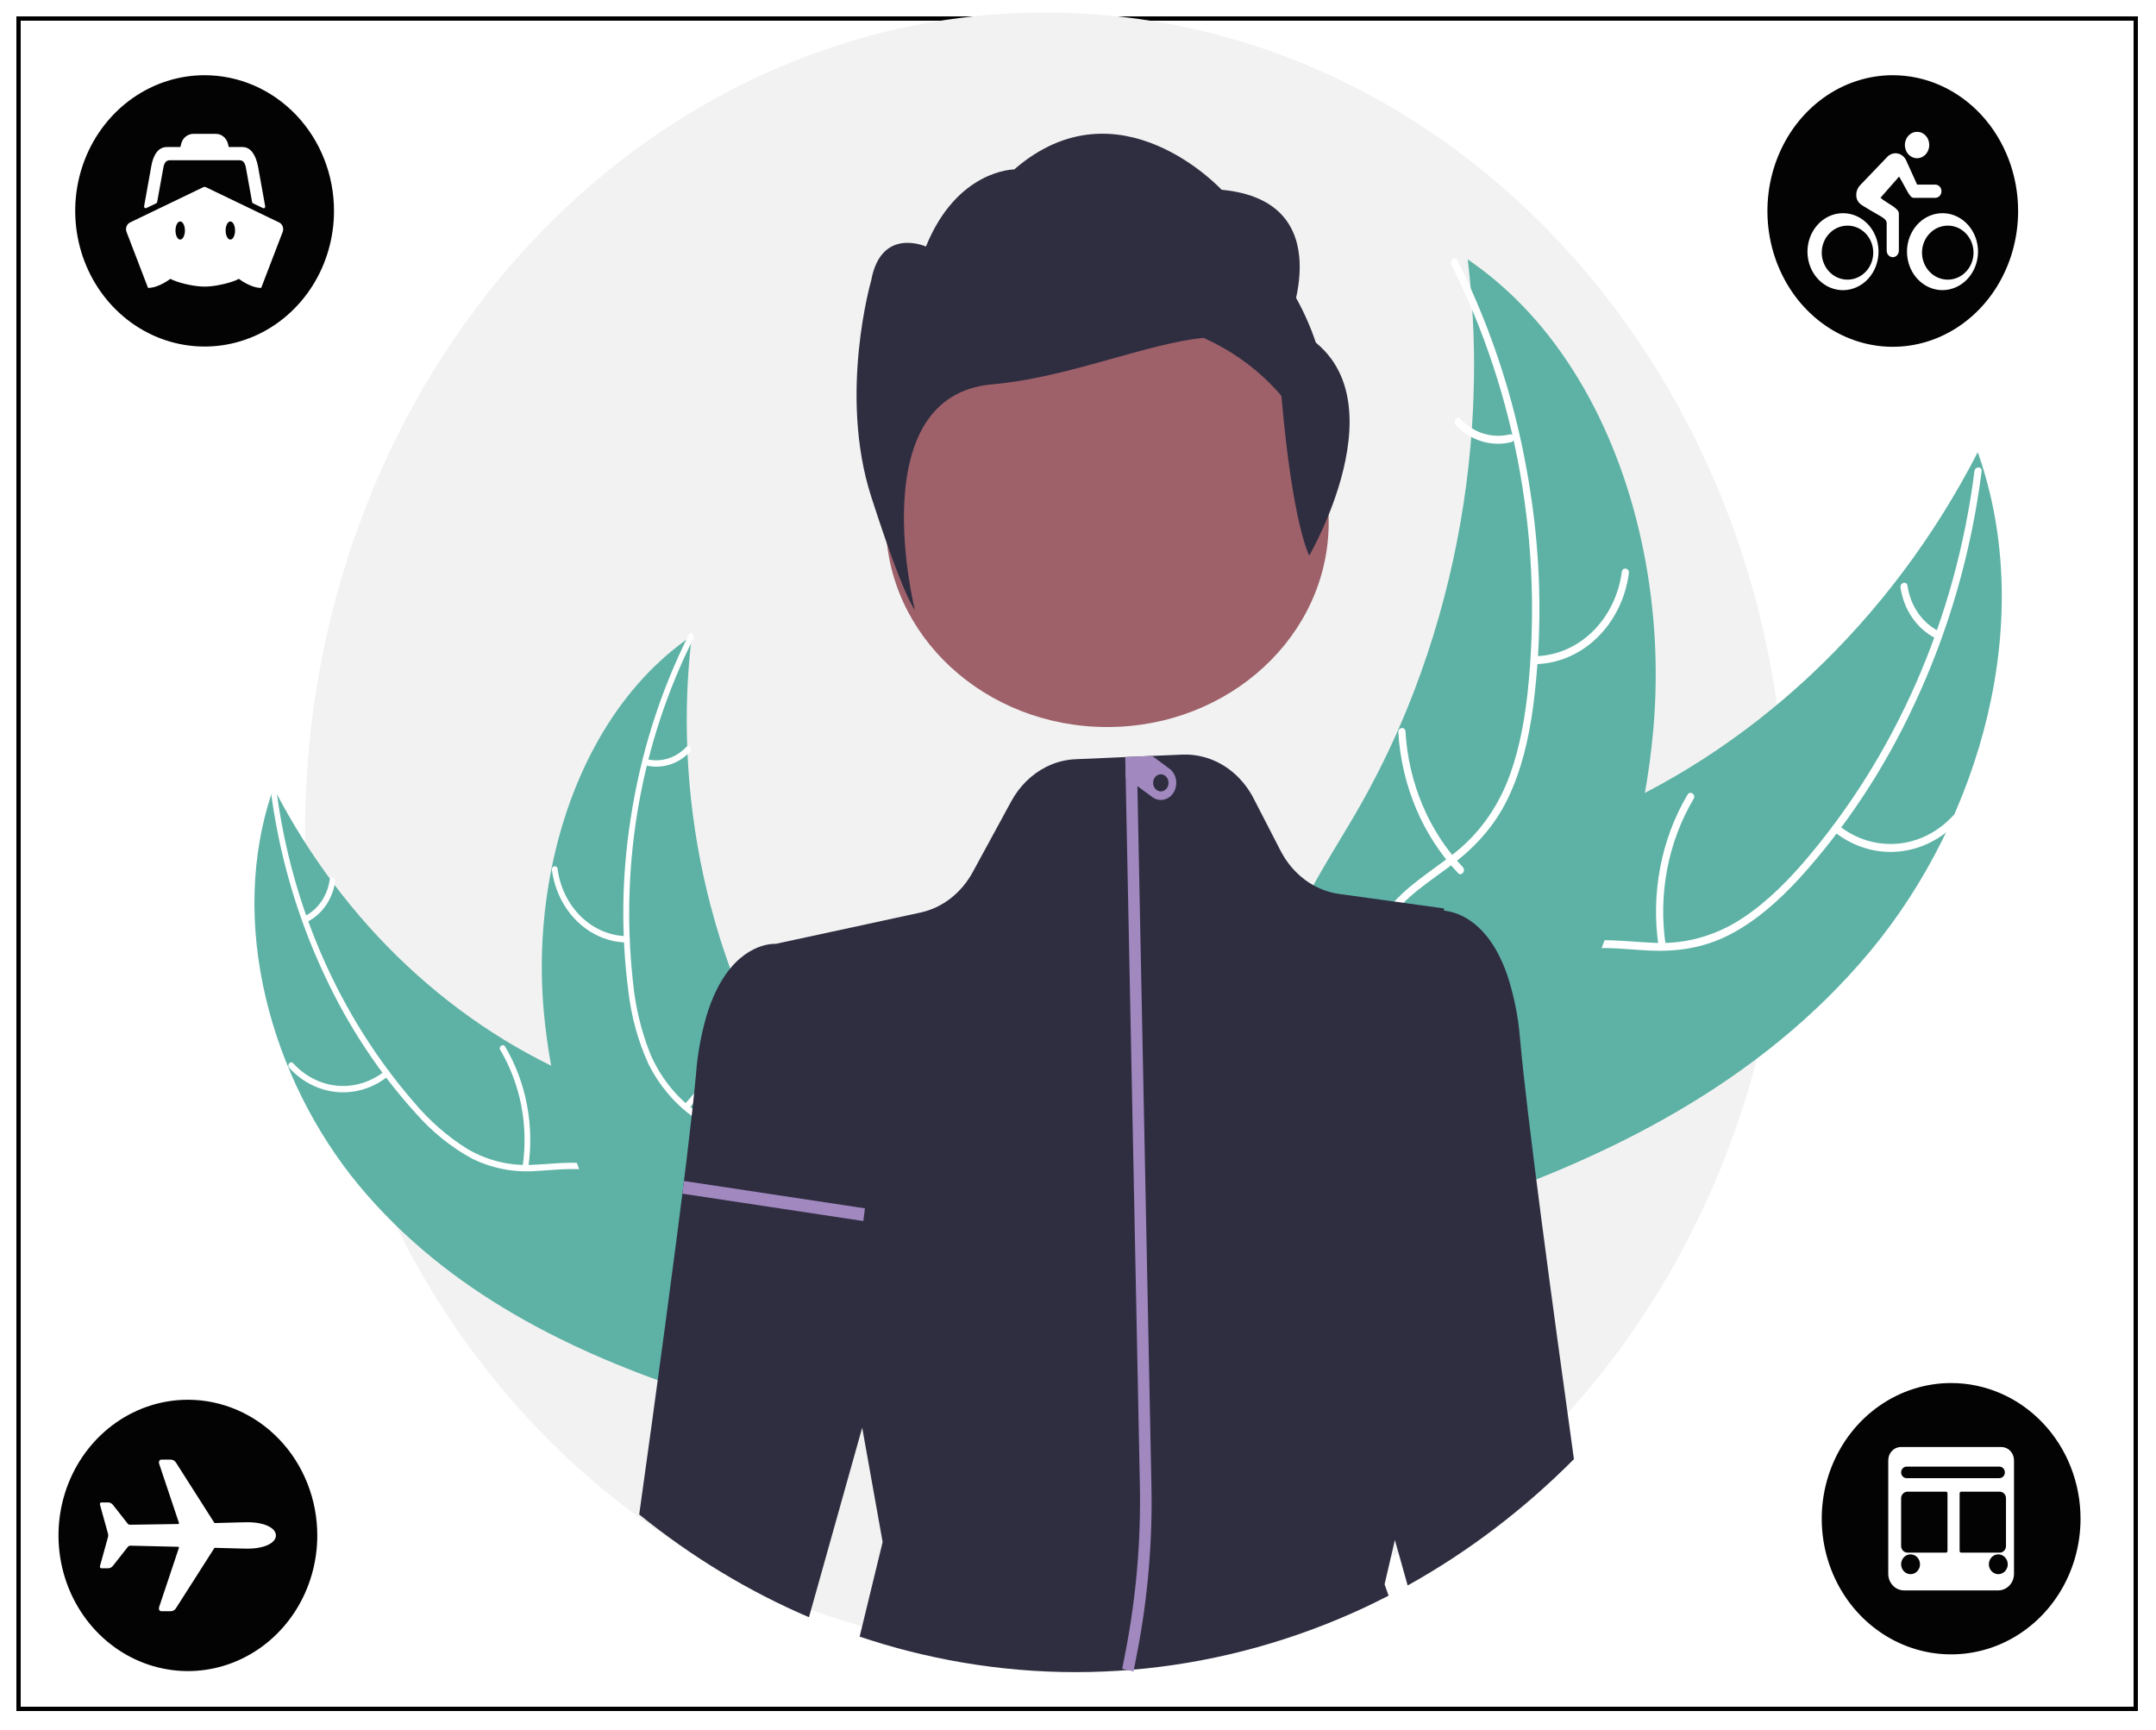 <svg width="516" height="414" viewBox="0 0 516 414" fill="none" xmlns="http://www.w3.org/2000/svg">
<path d="M92.296 186.843L82.304 175.928L93.016 165.746L103.008 176.662L92.296 186.843ZM83.897 175.984L92.351 185.22L101.415 176.605L92.961 167.369L83.897 175.984Z" fill="#F0F0F0"/>
<g filter="url(#filter0_d)">
<rect x="4.5" y="0.5" width="506.635" height="404.567" stroke="black" shape-rendering="crispEdges"/>
</g>
<path d="M427.419 199.143C427.407 235.544 418.252 271.224 400.977 302.199C383.702 333.174 358.987 358.223 329.593 374.548C328.089 375.386 326.569 376.2 325.034 376.99C285.358 397.369 240.29 400.857 198.439 386.787C194.331 385.398 190.289 383.852 186.311 382.149C149.933 366.573 119.211 338.152 98.908 301.289C78.605 264.427 69.853 221.181 74.01 178.254C78.166 135.328 94.998 95.117 121.897 63.853C148.797 32.59 184.262 12.019 222.796 5.329C231.866 3.776 241.03 2.997 250.208 3C348.08 3 427.419 90.815 427.419 199.143Z" fill="#F2F2F2"/>
<path d="M447.576 227.68C473.994 195.933 487.587 148.402 473.343 108.224C452.358 149.01 419.014 180.265 379.213 196.46C363.843 202.644 346.165 207.751 337.816 223.316C332.621 233.001 332.253 245.123 334.607 256.08C336.962 267.038 341.798 277.114 346.587 287.053L346.617 289.864C384.029 277.693 421.158 259.428 447.576 227.68Z" fill="#5DB2A5"/>
<path d="M472.549 112.757C468.064 148.136 453.622 181.051 431.274 206.827C426.456 212.318 421.137 217.423 414.988 221.005C408.97 224.446 402.23 226.04 395.467 225.623C389.155 225.374 382.723 224.31 376.466 225.763C369.87 227.296 364.651 232.01 361.266 238.368C357.123 246.148 355.753 255.111 354.689 263.927C353.507 273.717 352.42 283.905 347.369 292.331C346.757 293.352 348.224 294.343 348.835 293.324C357.622 278.665 354.661 259.947 360.585 244.142C363.349 236.768 368.138 230.27 375.304 228.036C381.57 226.083 388.203 227.174 394.593 227.487C401.302 227.816 407.689 226.904 413.832 223.759C420.116 220.543 425.627 215.657 430.55 210.327C441.634 198.149 450.92 184.118 458.066 168.748C466.309 151.256 471.789 132.333 474.267 112.796C474.42 111.586 472.701 111.556 472.549 112.757Z" fill="white"/>
<path d="M438.912 198.996C443.328 202.559 448.745 204.269 454.195 203.819C459.645 203.37 464.773 200.791 468.663 196.543C469.448 195.68 468.274 194.29 467.488 195.154C463.872 199.117 459.095 201.519 454.019 201.926C448.943 202.333 443.903 200.719 439.809 197.374C438.918 196.648 438.026 198.275 438.912 198.996V198.996Z" fill="white"/>
<path d="M398.653 226.216C396.824 214.017 399.215 201.504 405.351 191.171C405.96 190.148 404.493 189.156 403.885 190.178C397.518 200.944 395.053 213.972 396.982 226.661C397.167 227.87 398.837 227.418 398.653 226.216Z" fill="white"/>
<path d="M464.036 151.074C462.068 150.09 460.351 148.58 459.041 146.68C457.73 144.779 456.866 142.548 456.527 140.187C456.357 138.976 454.687 139.429 454.856 140.633C455.242 143.239 456.199 145.702 457.643 147.805C459.086 149.908 460.974 151.588 463.139 152.697C463.336 152.821 463.567 152.857 463.786 152.798C464.006 152.74 464.197 152.591 464.321 152.382C464.439 152.167 464.475 151.908 464.422 151.664C464.368 151.419 464.23 151.207 464.036 151.074Z" fill="white"/>
<path d="M351.284 62.084C351.371 62.843 351.458 63.603 351.534 64.374C352.658 74.594 353.029 84.899 352.645 95.186C352.627 95.982 352.597 96.788 352.559 97.582C351.394 122.355 346.085 146.674 336.9 169.301C333.237 178.302 328.962 186.981 324.11 195.263C317.408 206.701 309.32 218.512 306.507 231.354C306.199 232.691 305.967 234.047 305.812 235.415L346.903 289.11C347.051 289.18 347.189 289.261 347.339 289.332L348.891 291.559C349.168 291.151 349.447 290.721 349.725 290.313C349.886 290.078 350.039 289.83 350.201 289.594C350.305 289.433 350.41 289.271 350.513 289.133C350.548 289.079 350.583 289.025 350.607 288.982C350.71 288.843 350.792 288.702 350.884 288.574C352.453 286.178 354.009 283.765 355.553 281.336C355.564 281.326 355.564 281.326 355.566 281.303C367.286 262.762 377.71 242.974 385.09 222.064C385.312 221.435 385.545 220.796 385.748 220.142C389.027 210.697 391.604 200.97 393.451 191.06C394.447 185.63 395.194 180.147 395.689 174.634C396.943 160.385 396.164 146.006 393.382 132.024C387.831 104.153 374.288 78.557 352.926 63.237C352.379 62.845 351.841 62.465 351.284 62.084Z" fill="#5DB2A5"/>
<path d="M347.373 63.358C363.037 94.595 369.41 130.5 365.588 165.973C364.727 173.567 363.257 181.188 360.296 188.146C357.363 194.904 352.848 200.668 347.222 204.842C342.046 208.85 336.332 212.286 332.127 217.616C327.694 223.235 326.091 230.477 326.846 237.81C327.771 246.782 331.552 254.851 335.498 262.6C339.88 271.204 344.554 280.064 345.104 290.157C345.171 291.38 346.881 291.194 346.815 289.972C345.857 272.412 333.311 259.44 329.444 242.874C327.64 235.143 327.929 226.764 332.435 220.206C336.376 214.47 342.265 210.921 347.538 206.913C353.074 202.705 357.677 197.72 360.871 191.116C364.139 184.36 365.881 176.787 366.913 169.25C369.139 152.14 368.921 134.75 366.266 117.716C363.333 98.256 357.414 79.495 348.766 62.244C348.23 61.176 346.841 62.298 347.373 63.359V63.358Z" fill="white"/>
<path d="M367.426 158.95C372.89 158.852 378.145 156.607 382.252 152.616C386.359 148.626 389.051 143.149 389.846 137.165C390.004 135.953 388.31 135.626 388.153 136.839C387.421 142.413 384.913 147.514 381.082 151.222C377.251 154.929 372.348 156.998 367.26 157.056C366.154 157.071 366.327 158.964 367.426 158.95Z" fill="white"/>
<path d="M350.088 207.511C341.992 198.99 337.095 187.405 336.374 175.066C336.303 173.844 334.593 174.029 334.663 175.25C335.436 188.089 340.554 200.134 348.996 208.98C349.801 209.823 350.889 208.349 350.088 207.511L350.088 207.511Z" fill="white"/>
<path d="M361.419 103.944C359.312 104.47 357.12 104.408 355.04 103.764C352.96 103.12 351.057 101.914 349.502 100.255C348.707 99.402 347.62 100.876 348.41 101.724C350.136 103.549 352.239 104.877 354.536 105.594C356.833 106.311 359.253 106.395 361.586 105.837C361.81 105.805 362.014 105.68 362.157 105.487C362.301 105.294 362.373 105.048 362.358 104.799C362.335 104.548 362.223 104.318 362.047 104.158C361.872 103.998 361.646 103.921 361.419 103.944H361.419Z" fill="white"/>
<path d="M86.035 283.85C64.958 258.521 54.113 220.599 65.477 188.544C82.22 221.084 108.822 246.02 140.577 258.941C152.84 263.875 166.944 267.949 173.605 280.368C177.75 288.094 178.044 297.766 176.165 306.508C174.287 315.251 170.428 323.29 166.607 331.219L166.584 333.462C136.735 323.752 107.112 309.179 86.035 283.85Z" fill="#5DB2A5"/>
<path d="M66.111 188.715C69.689 216.941 81.211 243.202 99.041 263.767C102.808 268.27 107.193 272.087 112.035 275.078C116.836 277.823 122.213 279.096 127.609 278.763C132.645 278.564 137.776 277.715 142.769 278.875C145.316 279.51 147.714 280.735 149.804 282.468C151.894 284.201 153.629 286.404 154.896 288.931C158.201 295.138 159.294 302.289 160.143 309.323C161.086 317.134 161.954 325.262 165.983 331.985C166.472 332.799 165.301 333.59 164.814 332.777C157.803 321.081 160.165 306.147 155.439 293.538C153.234 287.654 149.413 282.47 143.696 280.688C138.696 279.13 133.405 280 128.307 280.25C123.048 280.661 117.778 279.639 112.957 277.276C107.994 274.567 103.483 270.943 99.618 266.559C90.775 256.843 83.367 245.649 77.666 233.386C71.089 219.431 66.717 204.332 64.74 188.745C64.618 187.78 65.99 187.756 66.111 188.715L66.111 188.715Z" fill="white"/>
<path d="M92.948 257.519C89.424 260.362 85.102 261.725 80.754 261.367C76.406 261.008 72.315 258.951 69.211 255.562C68.585 254.873 69.522 253.764 70.148 254.454C73.034 257.615 76.845 259.532 80.894 259.856C84.944 260.181 88.965 258.893 92.232 256.224C92.942 255.645 93.654 256.943 92.948 257.519Z" fill="white"/>
<path d="M125.067 279.235C126.527 269.503 124.618 259.52 119.723 251.276C119.237 250.459 120.408 249.668 120.893 250.484C125.972 259.073 127.939 269.467 126.4 279.591C126.253 280.556 124.921 280.195 125.067 279.235V279.235Z" fill="white"/>
<path d="M72.902 219.285C74.472 218.5 75.842 217.295 76.888 215.779C77.933 214.263 78.623 212.483 78.893 210.599C79.029 209.633 80.362 209.994 80.226 210.955C79.919 213.034 79.155 214.999 78.003 216.677C76.851 218.355 75.346 219.695 73.618 220.58C73.461 220.678 73.277 220.707 73.102 220.661C72.927 220.614 72.774 220.495 72.675 220.329C72.581 220.157 72.552 219.951 72.595 219.755C72.637 219.56 72.748 219.391 72.902 219.285Z" fill="white"/>
<path d="M165.562 152.191C165.493 152.798 165.423 153.404 165.362 154.019C164.466 162.173 164.17 170.394 164.476 178.602C164.491 179.237 164.514 179.88 164.545 180.513C165.474 200.278 169.71 219.68 177.038 237.733C179.96 244.914 183.372 251.838 187.243 258.446C192.589 267.572 199.042 276.995 201.287 287.241C201.532 288.307 201.717 289.389 201.841 290.48L169.058 333.32C168.939 333.376 168.829 333.441 168.71 333.497L167.472 335.274C167.25 334.949 167.027 334.606 166.806 334.281C166.677 334.093 166.556 333.895 166.427 333.707C166.343 333.578 166.259 333.449 166.177 333.339C166.149 333.296 166.122 333.253 166.102 333.218C166.02 333.108 165.955 332.995 165.881 332.893C164.63 330.981 163.388 329.056 162.156 327.118C162.148 327.11 162.148 327.11 162.146 327.092C152.795 312.299 144.478 296.512 138.591 279.829C138.414 279.327 138.227 278.817 138.065 278.296C135.449 270.76 133.394 263 131.92 255.093C131.125 250.761 130.53 246.386 130.135 241.987C129.134 230.619 129.755 219.147 131.975 207.992C136.404 185.756 147.209 165.334 164.252 153.111C164.688 152.799 165.117 152.495 165.562 152.191Z" fill="#5DB2A5"/>
<path d="M165.98 152.748C153.483 177.669 148.398 206.316 151.448 234.618C152.006 240.723 153.431 246.693 155.67 252.308C158.01 257.699 161.612 262.299 166.101 265.628C170.23 268.826 174.789 271.567 178.144 275.82C179.832 278.025 181.081 280.601 181.807 283.377C182.533 286.154 182.72 289.069 182.357 291.931C181.619 299.089 178.602 305.528 175.454 311.71C171.958 318.574 168.229 325.643 167.79 333.695C167.737 334.671 166.372 334.523 166.426 333.549C167.189 319.539 177.199 309.189 180.284 295.971C181.724 289.804 181.493 283.119 177.898 277.886C174.754 273.31 170.055 270.479 165.849 267.281C161.426 264.104 157.774 259.777 155.211 254.677C152.721 249.207 151.091 243.308 150.39 237.232C148.614 223.581 148.789 209.707 150.907 196.116C153.247 180.59 157.969 165.622 164.869 151.859C165.296 151.007 166.405 151.902 165.98 152.748H165.98Z" fill="white"/>
<path d="M149.981 225.569C145.622 225.49 141.429 223.699 138.152 220.515C134.876 217.332 132.728 212.962 132.093 208.188C131.968 207.221 133.319 206.96 133.445 207.928C134.028 212.375 136.029 216.445 139.086 219.403C142.143 222.361 146.054 224.012 150.114 224.058C150.996 224.069 150.858 225.58 149.981 225.569Z" fill="white"/>
<path d="M163.814 264.312C170.273 257.514 174.18 248.271 174.756 238.427C174.812 237.451 176.177 237.599 176.12 238.574C175.504 248.817 171.421 258.427 164.685 265.484C164.043 266.156 163.175 264.981 163.814 264.312Z" fill="white"/>
<path d="M154.773 181.683C156.455 182.102 158.203 182.053 159.863 181.539C161.523 181.026 163.041 180.064 164.282 178.74C164.916 178.059 165.783 179.236 165.153 179.912C163.776 181.368 162.098 182.428 160.265 183C158.433 183.572 156.502 183.638 154.641 183.194C154.462 183.168 154.299 183.068 154.185 182.914C154.07 182.76 154.013 182.564 154.025 182.365C154.043 182.165 154.132 181.981 154.272 181.854C154.413 181.726 154.593 181.665 154.773 181.683Z" fill="white"/>
<path d="M263.77 163.397C293.898 163.397 318.321 136.364 318.321 103.018C318.321 69.671 293.898 42.639 263.77 42.639C233.642 42.639 209.219 69.671 209.219 103.018C209.219 136.364 233.642 163.397 263.77 163.397Z" fill="#2F2E41"/>
<path d="M265 174C294.271 174 318 152.062 318 125C318 97.938 294.271 76 265 76C235.729 76 212 97.938 212 125C212 152.062 235.729 174 265 174Z" fill="#9E616A"/>
<path d="M376.694 349.211C364.732 361.247 351.342 371.42 336.896 379.45L333.841 368.56L331.376 379.174L332.336 381.891C331.275 382.443 330.204 382.974 329.133 383.495C328.22 383.945 327.306 384.384 326.392 384.813C292.931 400.371 255.973 404.235 220.472 395.887C219.54 395.672 218.617 395.448 217.694 395.213C213.66 394.191 209.673 393.006 205.741 391.688L211.242 369.05L206.351 341.682L193.614 387.05C179.155 380.856 165.495 372.585 152.984 362.451C156.898 334.449 161.485 300.839 164.318 277.578C165.343 269.078 166.137 261.968 166.58 257.003C166.939 252.35 167.762 247.756 169.035 243.304C169.659 241.151 170.46 239.065 171.425 237.072C171.628 236.633 171.85 236.214 172.071 235.805C172.284 235.407 172.505 235.029 172.736 234.661C178.403 225.314 185.676 225.886 185.676 225.886L207.384 221.197L214.168 219.726L216.928 219.133L220.306 218.398C222.886 217.841 225.332 216.691 227.486 215.023C229.641 213.355 231.455 211.205 232.812 208.713L242.033 191.765C243.987 188.182 246.868 185.332 250.302 183.582C250.718 183.378 251.142 183.184 251.567 183C253.442 182.223 255.418 181.785 257.419 181.703L270.469 181.141L275.749 180.906L282.957 180.599C284.658 180.524 286.36 180.71 288.015 181.151H288.024C288.606 181.304 289.16 181.478 289.723 181.692C294.083 183.322 297.752 186.666 300.032 191.091L306.475 203.595C307.924 206.408 309.946 208.807 312.379 210.604C314.813 212.4 317.592 213.544 320.494 213.944L322.968 214.281L325.746 214.669L332.77 215.639L345.599 217.417L345.627 217.958C348.082 218.173 355.078 219.767 359.767 230.83C360.081 231.556 360.376 232.332 360.662 233.139C362.304 238.045 363.35 243.17 363.773 248.381C363.8 248.606 363.819 248.831 363.837 249.055C365.406 266.759 371.489 311.903 376.694 349.211Z" fill="#2F2E41"/>
<path d="M272.167 395.509L271.291 400.035L268.586 399.391L269.391 395.24C271.929 382.143 273.075 368.762 272.806 355.37L269.408 186.055L269.343 183.01L269.306 181.161L270.709 181.131L272.075 181.1L272.214 188.128L275.575 355.675C275.844 369.054 274.7 382.423 272.167 395.509Z" fill="#A188BF"/>
<path d="M163.691 282.644L202.622 288.529L205.345 288.937L207.006 289.193L206.812 290.725L206.618 292.227L200.324 291.277L163.312 285.679L163.691 282.644Z" fill="#A188BF"/>
<path d="M279.874 183.96L275.749 180.906L270.709 181.131L270.469 181.141L269.343 183.01L269.408 186.055L272.214 188.128L275.767 190.754C276.17 191.054 276.623 191.263 277.099 191.369C277.575 191.475 278.065 191.477 278.542 191.373C279.018 191.269 279.472 191.062 279.876 190.764C280.28 190.466 280.627 190.083 280.897 189.636C281.168 189.189 281.355 188.688 281.45 188.16C281.545 187.633 281.545 187.09 281.45 186.563C281.355 186.036 281.167 185.535 280.896 185.088C280.626 184.641 280.279 184.258 279.874 183.96H279.874ZM279.358 188.496C279.154 188.831 278.865 189.093 278.528 189.247C278.19 189.4 277.819 189.44 277.461 189.361C277.103 189.281 276.774 189.086 276.517 188.8C276.259 188.514 276.083 188.149 276.013 187.753C275.942 187.357 275.979 186.946 276.119 186.573C276.258 186.199 276.495 185.88 276.799 185.656C277.102 185.432 277.459 185.312 277.824 185.312C278.189 185.312 278.546 185.432 278.85 185.656C279.256 185.959 279.538 186.428 279.633 186.96C279.728 187.492 279.629 188.045 279.358 188.496Z" fill="#A188BF"/>
<path d="M308.095 78.036C308.095 78.036 321.199 48.132 292.369 45.413C292.369 45.413 267.792 18.799 242.74 40.548C242.74 40.548 229.076 40.548 221.604 59.006C221.604 59.006 210.857 54.141 208.495 67.162C208.495 67.162 200.631 94.347 208.495 118.814C216.359 143.282 218.971 146 218.971 146C218.971 146 206.049 94.704 237.502 91.985C268.955 89.266 304.152 65.802 306.774 95.707C309.395 125.611 313.339 132.979 313.339 132.979C313.339 132.979 338.236 90.27 308.095 78.036Z" fill="#2F2E41"/>
<path d="M55.128 53C54.508 53 54 53.966 54 55.169C54 56.372 54.508 57.338 55.128 57.338C55.749 57.338 56.257 56.372 56.257 55.169C56.257 53.966 55.749 53 55.128 53Z" fill="#030303"/>
<path d="M43.129 53C42.508 53 42 53.966 42 55.169C42 56.372 42.508 57.338 43.129 57.338C43.749 57.338 44.257 56.372 44.257 55.169C44.257 53.966 43.749 53 43.129 53Z" fill="#030303"/>
<path d="M48.969 18C42.844 18 36.856 19.904 31.764 23.472C26.671 27.04 22.701 32.111 20.357 38.044C18.013 43.977 17.4 50.505 18.595 56.804C19.79 63.102 22.74 68.888 27.071 73.429C31.402 77.97 36.92 81.062 42.927 82.315C48.935 83.568 55.162 82.925 60.821 80.467C66.479 78.01 71.316 73.848 74.719 68.508C78.122 63.169 79.938 56.891 79.938 50.469C79.938 41.858 76.675 33.599 70.868 27.51C65.06 21.421 57.183 18 48.969 18ZM34.488 49.365L36.199 39.822C36.641 37.228 37.788 35.188 39.942 35.188H43.176L43.365 34.409C43.529 33.729 43.906 33.127 44.433 32.697C44.961 32.266 45.611 32.033 46.28 32.033H51.64C52.307 32.032 52.956 32.265 53.483 32.693C54.011 33.121 54.388 33.721 54.555 34.399L54.743 35.188H57.997C60.103 35.188 61.222 37.189 61.749 39.812V39.822L63.469 49.375C63.483 49.446 63.478 49.52 63.454 49.589C63.43 49.657 63.388 49.717 63.334 49.762C63.279 49.807 63.214 49.835 63.145 49.843C63.076 49.852 63.006 49.84 62.943 49.809L60.554 48.655C60.498 48.631 60.449 48.592 60.411 48.542C60.373 48.492 60.348 48.432 60.338 48.369L58.815 39.93C58.533 38.846 58.138 38.352 57.301 38.352H40.647C39.819 38.352 39.368 38.875 39.133 39.93L37.61 48.369C37.598 48.432 37.572 48.49 37.535 48.54C37.497 48.59 37.449 48.629 37.393 48.655L35.014 49.799C34.951 49.829 34.882 49.84 34.813 49.831C34.745 49.822 34.68 49.794 34.625 49.749C34.571 49.705 34.529 49.645 34.505 49.578C34.481 49.51 34.475 49.436 34.488 49.365ZM67.654 55.507L62.51 68.906C59.924 68.906 57.178 66.737 57.178 66.737C55.486 67.634 52.185 68.423 49.721 68.571C49.458 68.581 49.204 68.59 48.969 68.59C48.734 68.59 48.48 68.59 48.217 68.571C45.753 68.423 42.453 67.624 40.76 66.737C40.76 66.737 38.014 68.906 35.428 68.906L30.284 55.507C30.205 55.297 30.163 55.073 30.162 54.847C30.162 54.507 30.255 54.173 30.43 53.887C30.605 53.6 30.855 53.372 31.149 53.23L48.649 44.8C48.748 44.752 48.855 44.726 48.964 44.726C49.073 44.726 49.181 44.752 49.279 44.8L66.789 53.23C67.084 53.372 67.333 53.6 67.508 53.887C67.683 54.173 67.776 54.507 67.776 54.847C67.775 55.073 67.733 55.297 67.654 55.507Z" fill="#030303"/>
<path d="M478.592 357H469.376C469.276 357 469.181 357.042 469.11 357.116C469.04 357.19 469 357.29 469 357.394V371.197C469 371.302 469.04 371.402 469.11 371.476C469.181 371.55 469.276 371.591 469.376 371.591H478.592C478.99 371.59 479.372 371.424 479.654 371.128C479.936 370.833 480.095 370.432 480.096 370.014V358.577C480.095 358.159 479.936 357.759 479.654 357.463C479.372 357.168 478.99 357.001 478.592 357Z" fill="#030303"/>
<path d="M478.076 372.007C477.646 372.044 477.236 372.209 476.892 372.483C476.549 372.756 476.287 373.127 476.139 373.552C475.99 373.976 475.96 374.436 476.053 374.878C476.146 375.32 476.357 375.724 476.662 376.044C476.967 376.364 477.353 376.585 477.774 376.682C478.195 376.78 478.634 376.748 479.039 376.592C479.444 376.436 479.797 376.162 480.059 375.802C480.32 375.442 480.477 375.012 480.512 374.561C480.538 374.219 480.492 373.875 480.379 373.553C480.266 373.23 480.087 372.938 479.856 372.695C479.624 372.452 479.345 372.265 479.038 372.147C478.731 372.028 478.403 371.98 478.076 372.007Z" fill="#030303"/>
<path d="M457.076 372.007C456.646 372.044 456.236 372.209 455.892 372.483C455.549 372.756 455.287 373.127 455.139 373.552C454.99 373.976 454.96 374.436 455.053 374.878C455.146 375.32 455.357 375.724 455.662 376.044C455.967 376.364 456.353 376.585 456.774 376.682C457.195 376.78 457.634 376.748 458.039 376.592C458.444 376.436 458.798 376.162 459.059 375.802C459.32 375.442 459.477 375.012 459.512 374.561C459.538 374.219 459.492 373.875 459.379 373.553C459.266 373.23 459.087 372.938 458.856 372.695C458.624 372.452 458.345 372.265 458.038 372.147C457.731 372.028 457.403 371.98 457.076 372.007Z" fill="#030303"/>
<path d="M465.72 357H456.523C456.12 357.002 455.733 357.17 455.448 357.47C455.162 357.769 455.001 358.174 455 358.597V369.994C455.001 370.417 455.162 370.823 455.448 371.122C455.733 371.421 456.12 371.59 456.523 371.591H465.72C465.82 371.591 465.915 371.55 465.986 371.476C466.056 371.402 466.096 371.302 466.096 371.197V357.394C466.096 357.29 466.056 357.19 465.986 357.116C465.915 357.042 465.82 357 465.72 357Z" fill="#030303"/>
<path d="M478.415 351.003H456.411C456.23 350.99 456.049 351.016 455.878 351.08C455.708 351.143 455.552 351.243 455.419 351.372C455.287 351.502 455.181 351.658 455.109 351.832C455.037 352.006 455 352.194 455 352.384C455 352.573 455.037 352.761 455.109 352.935C455.181 353.109 455.287 353.266 455.419 353.395C455.552 353.524 455.708 353.624 455.878 353.687C456.049 353.751 456.23 353.777 456.411 353.764H478.415C478.595 353.777 478.777 353.751 478.947 353.687C479.118 353.624 479.274 353.524 479.406 353.395C479.539 353.266 479.644 353.109 479.716 352.935C479.788 352.761 479.825 352.573 479.825 352.384C479.825 352.194 479.788 352.006 479.716 351.832C479.644 351.658 479.539 351.502 479.406 351.372C479.274 351.243 479.118 351.143 478.947 351.08C478.777 351.016 478.595 350.99 478.415 351.003Z" fill="#030303"/>
<path d="M466.969 331C460.844 331 454.856 332.904 449.764 336.472C444.671 340.04 440.701 345.111 438.357 351.044C436.013 356.977 435.4 363.505 436.595 369.804C437.79 376.102 440.74 381.888 445.071 386.429C449.402 390.97 454.92 394.062 460.927 395.315C466.935 396.568 473.162 395.925 478.821 393.467C484.479 391.01 489.316 386.848 492.719 381.508C496.122 376.169 497.938 369.891 497.938 363.469C497.938 354.858 494.676 346.599 488.868 340.51C483.06 334.421 475.183 331 466.969 331ZM482.015 376.681C482.012 377.726 481.615 378.727 480.91 379.466C480.205 380.205 479.25 380.621 478.253 380.624H455.685C454.688 380.621 453.733 380.205 453.028 379.466C452.324 378.727 451.926 377.726 451.923 376.681V349.469C451.926 348.633 452.244 347.832 452.807 347.241C453.371 346.65 454.135 346.317 454.933 346.314H479.006C479.803 346.317 480.567 346.65 481.131 347.241C481.695 347.832 482.013 348.633 482.015 349.469V376.681Z" fill="#030303"/>
<path d="M44.969 335C38.844 335 32.856 336.904 27.764 340.472C22.671 344.04 18.701 349.111 16.357 355.044C14.013 360.977 13.4 367.505 14.595 373.804C15.79 380.102 18.74 385.888 23.071 390.429C27.402 394.97 32.92 398.062 38.927 399.315C44.935 400.568 51.162 399.925 56.821 397.467C62.479 395.01 67.316 390.848 70.719 385.508C74.122 380.169 75.938 373.891 75.938 367.469C75.938 358.858 72.675 350.599 66.868 344.51C61.06 338.421 53.183 335 44.969 335ZM59.236 370.634C58.916 370.634 57.853 370.624 57.543 370.605L51.44 370.437C51.408 370.436 51.377 370.444 51.349 370.459C51.321 370.475 51.297 370.498 51.28 370.526L42.121 384.881C41.985 385.105 41.798 385.289 41.576 385.417C41.354 385.544 41.105 385.611 40.852 385.61H38.623C38.096 385.61 37.918 385.058 38.106 384.545L42.817 370.457C42.828 370.427 42.832 370.396 42.828 370.365C42.825 370.333 42.815 370.304 42.798 370.277C42.782 370.251 42.759 370.23 42.733 370.215C42.707 370.2 42.678 370.191 42.648 370.19L31.203 369.924C31.085 369.921 30.967 369.948 30.859 370.001C30.751 370.054 30.657 370.132 30.583 370.23L27.038 374.735C26.896 374.922 26.716 375.073 26.511 375.178C26.305 375.282 26.081 375.336 25.853 375.337H24.282C24.222 375.338 24.163 375.323 24.109 375.294C24.056 375.266 24.009 375.224 23.974 375.173C23.939 375.122 23.916 375.062 23.908 375C23.899 374.938 23.905 374.874 23.925 374.814L25.796 368.041C25.938 367.664 25.938 367.245 25.796 366.868L23.925 360.095C23.905 360.035 23.899 359.972 23.908 359.909C23.916 359.847 23.939 359.787 23.974 359.736C24.009 359.685 24.056 359.643 24.109 359.615C24.163 359.586 24.222 359.572 24.282 359.572H25.862C26.09 359.571 26.316 359.624 26.521 359.729C26.727 359.833 26.907 359.985 27.047 360.174L30.526 364.61C30.6 364.709 30.694 364.788 30.802 364.841C30.91 364.894 31.028 364.92 31.147 364.916L42.657 364.738C42.687 364.738 42.717 364.73 42.743 364.715C42.77 364.7 42.792 364.679 42.809 364.652C42.826 364.626 42.836 364.596 42.839 364.565C42.842 364.533 42.838 364.501 42.826 364.472L38.115 350.393C37.927 349.881 38.106 349.329 38.632 349.329H40.861C41.114 349.329 41.363 349.396 41.584 349.524C41.806 349.651 41.994 349.835 42.13 350.058L51.28 364.423C51.297 364.452 51.32 364.475 51.348 364.491C51.377 364.506 51.408 364.514 51.44 364.512L57.543 364.344C57.844 364.324 58.916 364.314 59.236 364.314C63.411 364.314 66.034 365.734 66.034 367.479C66.034 369.224 63.401 370.634 59.236 370.634Z" fill="#030303"/>
<path d="M442.189 54C440.761 53.994 439.376 54.508 438.27 55.453C437.164 56.398 436.405 57.717 436.122 59.184C435.839 60.651 436.051 62.175 436.721 63.496C437.391 64.817 438.477 65.854 439.794 66.43C441.112 67.005 442.579 67.083 443.945 66.651C445.312 66.219 446.493 65.302 447.287 64.059C448.081 62.816 448.439 61.322 448.3 59.833C448.161 58.344 447.533 56.951 446.524 55.893C445.956 55.293 445.281 54.817 444.537 54.492C443.793 54.167 442.995 54 442.189 54Z" fill="#030303"/>
<path d="M466.189 54C464.761 53.994 463.376 54.508 462.27 55.453C461.164 56.398 460.405 57.717 460.122 59.184C459.839 60.651 460.051 62.175 460.721 63.496C461.391 64.817 462.477 65.854 463.794 66.43C465.112 67.005 466.579 67.083 467.945 66.651C469.312 66.219 470.493 65.302 471.287 64.059C472.081 62.816 472.439 61.322 472.3 59.833C472.161 58.344 471.533 56.951 470.524 55.893C469.957 55.292 469.282 54.815 468.538 54.49C467.793 54.165 466.995 53.998 466.189 54Z" fill="#030303"/>
<path d="M453 18C447.067 18 441.266 19.906 436.333 23.477C431.399 27.048 427.554 32.124 425.284 38.063C423.013 44.001 422.419 50.536 423.576 56.84C424.734 63.145 427.591 68.936 431.787 73.481C435.982 78.026 441.328 81.121 447.147 82.376C452.967 83.629 458.999 82.986 464.48 80.526C469.962 78.066 474.648 73.901 477.944 68.556C481.241 63.211 483 56.928 483 50.5C483 41.88 479.839 33.614 474.213 27.519C468.587 21.424 460.957 18 453 18ZM458.83 31.553C459.211 31.549 459.59 31.627 459.943 31.784C460.296 31.94 460.617 32.171 460.886 32.463C461.156 32.755 461.369 33.103 461.514 33.485C461.658 33.868 461.73 34.278 461.727 34.691C461.73 35.317 461.562 35.93 461.243 36.453C460.924 36.975 460.469 37.383 459.936 37.624C459.402 37.866 458.815 37.93 458.248 37.809C457.68 37.688 457.159 37.386 456.751 36.944C456.342 36.501 456.064 35.936 455.952 35.322C455.84 34.707 455.899 34.071 456.122 33.493C456.345 32.915 456.721 32.422 457.204 32.077C457.686 31.731 458.252 31.549 458.83 31.553ZM441.094 69.447C439.412 69.448 437.767 68.909 436.368 67.897C434.969 66.885 433.878 65.446 433.234 63.763C432.59 62.079 432.421 60.227 432.749 58.439C433.077 56.652 433.887 55.01 435.077 53.721C436.266 52.433 437.782 51.555 439.432 51.2C441.082 50.844 442.792 51.027 444.346 51.725C445.9 52.423 447.228 53.605 448.162 55.12C449.096 56.636 449.594 58.418 449.593 60.24C449.586 62.679 448.688 65.017 447.096 66.742C445.503 68.466 443.346 69.439 441.094 69.447ZM454.458 51.092V59.974C454.458 60.392 454.304 60.794 454.031 61.09C453.757 61.386 453.387 61.553 453 61.553C452.613 61.553 452.243 61.386 451.969 61.09C451.696 60.794 451.543 60.392 451.543 59.974V53.47C451.543 52.178 450.085 51.891 445.94 49.306C445.403 48.961 444.255 48.349 444.255 46.632C444.264 45.804 444.568 45.012 445.102 44.421L451.634 37.602C451.943 37.262 452.322 37.005 452.739 36.85C453.156 36.696 453.601 36.648 454.038 36.711C454.475 36.774 454.892 36.947 455.258 37.214C455.623 37.482 455.926 37.837 456.143 38.253L458.83 44.184H463.202C463.589 44.185 463.959 44.352 464.231 44.648C464.504 44.944 464.657 45.345 464.657 45.763C464.657 46.181 464.504 46.583 464.231 46.879C463.959 47.175 463.589 47.341 463.202 47.342H457.974C456.999 47.342 456.216 45.072 454.512 42.26L450.058 47.342C451.688 48.724 454.458 49.789 454.458 51.092ZM464.906 69.438C463.225 69.438 461.582 68.897 460.184 67.886C458.786 66.874 457.697 65.436 457.054 63.754C456.411 62.071 456.242 60.22 456.57 58.434C456.898 56.648 457.708 55.007 458.896 53.72C460.085 52.432 461.599 51.555 463.248 51.2C464.896 50.845 466.605 51.027 468.158 51.724C469.711 52.421 471.039 53.601 471.973 55.115C472.906 56.629 473.405 58.409 473.405 60.23C473.398 62.67 472.5 65.007 470.908 66.732C469.315 68.457 467.158 69.43 464.906 69.438Z" fill="#030303"/>
<defs>
<filter id="filter0_d" x="0" y="0" width="515.635" height="413.567" filterUnits="userSpaceOnUse" color-interpolation-filters="sRGB">
<feFlood flood-opacity="0" result="BackgroundImageFix"/>
<feColorMatrix in="SourceAlpha" type="matrix" values="0 0 0 0 0 0 0 0 0 0 0 0 0 0 0 0 0 0 127 0" result="hardAlpha"/>
<feOffset dy="4"/>
<feGaussianBlur stdDeviation="2"/>
<feComposite in2="hardAlpha" operator="out"/>
<feColorMatrix type="matrix" values="0 0 0 0 0 0 0 0 0 0 0 0 0 0 0 0 0 0 0.25 0"/>
<feBlend mode="normal" in2="BackgroundImageFix" result="effect1_dropShadow"/>
<feBlend mode="normal" in="SourceGraphic" in2="effect1_dropShadow" result="shape"/>
</filter>
</defs>
</svg>
